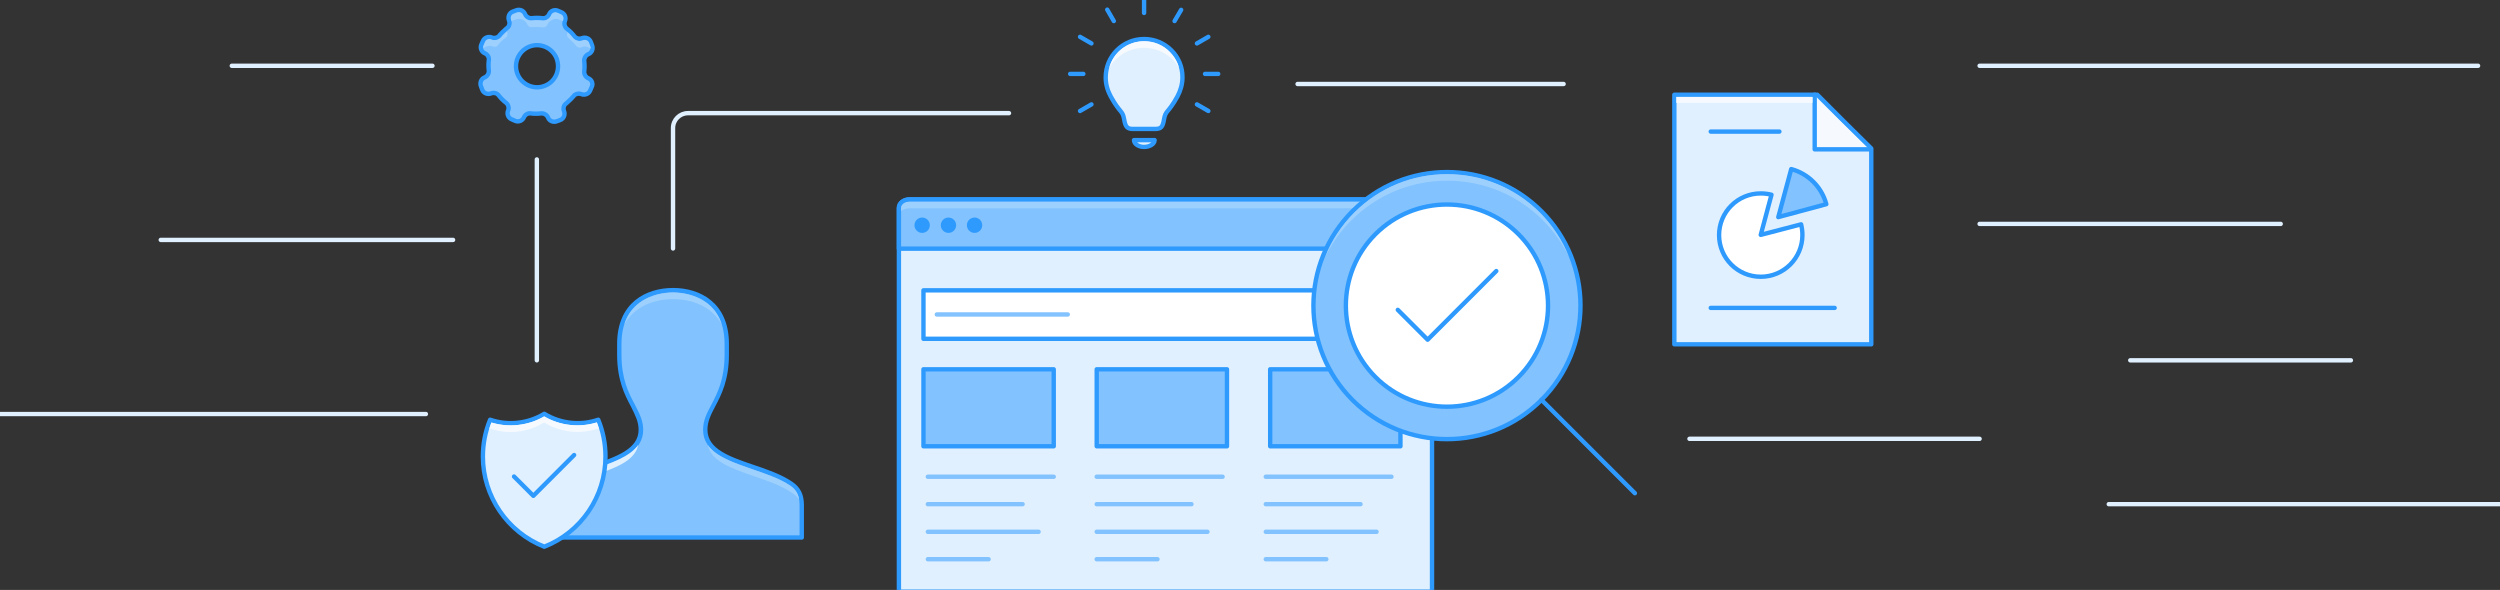 <?xml version="1.0" encoding="utf-8"?>
<!-- Generator: Adobe Illustrator 21.0.0, SVG Export Plug-In . SVG Version: 6.00 Build 0)  -->
<svg version="1.1" id="Layer_1" xmlns="http://www.w3.org/2000/svg" xmlns:xlink="http://www.w3.org/1999/xlink" x="0px" y="0px"
	 viewBox="0 0 1140 269" style="enable-background:new 0 0 1140 269;" xml:space="preserve">
<rect x="0" y="0" width="1140" height="269" fill="#333333" stroke="none"/>
<style type="text/css">
	.st0{fill:none;stroke:#E0F0FF;stroke-width:2;stroke-linecap:round;stroke-linejoin:round;stroke-miterlimit:10;}
	.st1{fill:#82C2FE;}
	.st2{fill:#2E9AFE;}
	.st3{fill:#E0F0FF;}
	.st4{fill:none;stroke:#2E9AFE;stroke-width:2;stroke-linecap:round;stroke-linejoin:round;stroke-miterlimit:10;}
	.st5{fill:#FFFFFF;stroke:#67939E;stroke-width:2;stroke-linecap:round;stroke-linejoin:round;stroke-miterlimit:10;}
	.st6{fill:#82C2FE;stroke:#2E9AFE;stroke-width:2;stroke-linecap:round;stroke-linejoin:round;stroke-miterlimit:10;}
	.st7{fill:#FFFFFF;stroke:#2E9AFE;stroke-width:2;stroke-linecap:round;stroke-linejoin:round;stroke-miterlimit:10;}
	.st8{fill:none;stroke:#82C2FE;stroke-width:2;stroke-linecap:round;stroke-linejoin:round;stroke-miterlimit:10;}
	.st9{fill:#E0F0FF;stroke:#2E9AFE;stroke-width:2;stroke-linecap:round;stroke-linejoin:round;stroke-miterlimit:10;}
	.st10{fill:#F6FAFF;}
	.st11{fill:#9ED0FE;}
</style>
<line class="st0" x1="-2.2" y1="188.8" x2="194.2" y2="188.8"/>
<line class="st0" x1="961.6" y1="229.9" x2="1142" y2="229.9"/>
<line class="st0" x1="971.4" y1="164.3" x2="1072" y2="164.3"/>
<line class="st0" x1="244.8" y1="72.7" x2="244.8" y2="164.3"/>
<line class="st0" x1="105.7" y1="30" x2="197.2" y2="30"/>
<line class="st0" x1="902.7" y1="30" x2="1130" y2="30"/>
<line class="st0" x1="73.3" y1="109.4" x2="206.6" y2="109.4"/>
<line class="st0" x1="902.7" y1="102.1" x2="1040" y2="102.1"/>
<line class="st0" x1="591.7" y1="38.3" x2="713" y2="38.3"/>
<line class="st0" x1="770.4" y1="200.1" x2="902.7" y2="200.1"/>
<path class="st1" d="M360.8,220.5c-13.8-9.2-39.1-9.8-39.1-24.5c0-9.8,9.8-14.7,9.8-34.3v-4.9c0-19.6-14.7-24.5-24.5-24.5
	s-24.5,4.9-24.5,24.5v4.9c0,19.6,9.8,24.5,9.8,34.3c0,14.7-25.3,15.3-39.1,24.5c-3.1,2.1-4.9,4.9-4.9,9.8v14.8h117.5v-14.8
	C365.6,225.4,363.8,222.6,360.8,220.5z"/>
<path class="st2" d="M365.6,246.1H248.1c-0.6,0-1-0.4-1-1v-14.8c0-4.8,1.7-8.1,5.4-10.6c5-3.3,11.4-5.5,17.6-7.7
	c10.8-3.7,21.1-7.2,21.1-16c0-3.8-1.6-6.8-3.5-10.6c-2.8-5.3-6.3-12-6.3-23.7v-4.9c0-18.8,13.2-25.5,25.5-25.5s25.5,6.7,25.5,25.5
	v4.9c0,11.7-3.5,18.4-6.3,23.7c-2,3.8-3.5,6.8-3.5,10.6c0,8.8,10.2,12.3,21.1,16c6.2,2.1,12.6,4.3,17.6,7.7
	c3.7,2.5,5.3,5.8,5.3,10.6v14.8C366.6,245.7,366.2,246.1,365.6,246.1z M249.1,244.1h115.5v-13.8c0-4.2-1.3-6.9-4.4-9
	c-4.8-3.2-11.1-5.3-17.2-7.4c-11.5-4-22.4-7.7-22.4-17.9c0-4.3,1.7-7.6,3.8-11.5c2.8-5.4,6-11.5,6-22.8v-4.9
	c0-22.4-19.6-23.5-23.5-23.5s-23.5,1.1-23.5,23.5v4.9c0,11.2,3.2,17.4,6.1,22.8c2,3.9,3.8,7.2,3.8,11.5c0,10.2-10.9,13.9-22.4,17.9
	c-6.1,2.1-12.4,4.2-17.2,7.4c-3.1,2.1-4.5,4.8-4.5,9L249.1,244.1L249.1,244.1z"/>
<g>
	<path class="st3" d="M409.9,269.8v-175c0-2.1,2.1-3.9,4.8-3.9h233.5c2.7,0,4.8,1.7,4.8,3.9v44V183v86.8H409.9z"/>
	<path class="st4" d="M409.9,269.8v-175c0-2.1,2.1-3.9,4.8-3.9h233.5c2.7,0,4.8,1.7,4.8,3.9v44V183v86.8H409.9z"/>
</g>
<path class="st5" d="M653,125.1"/>
<path class="st5" d="M467.1,205.7"/>
<polygon class="st6" points="480.5,198.5 480.5,203.5 421.1,203.5 421.1,168.4 480.5,168.4 480.5,173.3 "/>
<polygon class="st6" points="559.5,198.5 559.5,203.5 500.1,203.5 500.1,168.4 559.5,168.4 559.5,173.3 "/>
<polygon class="st6" points="638.6,198.5 638.6,203.5 579.2,203.5 579.2,168.4 638.6,168.4 638.6,173.3 "/>
<polygon class="st7" points="638.6,151.3 638.6,154.5 421.1,154.5 421.1,132.4 638.6,132.4 638.6,135.5 "/>
<g>
	<g>
		<line class="st8" x1="423.1" y1="217.4" x2="480.5" y2="217.4"/>
	</g>
	<g>
		<line class="st8" x1="423.1" y1="229.9" x2="466.3" y2="229.9"/>
	</g>
	<g>
		<line class="st8" x1="423.1" y1="242.5" x2="473.6" y2="242.5"/>
	</g>
	<g>
		<line class="st8" x1="423.1" y1="255" x2="450.8" y2="255"/>
	</g>
</g>
<g>
	<g>
		<line class="st8" x1="500.1" y1="217.4" x2="557.5" y2="217.4"/>
	</g>
	<g>
		<line class="st8" x1="500.1" y1="229.9" x2="543.3" y2="229.9"/>
	</g>
	<g>
		<line class="st8" x1="500.1" y1="242.5" x2="550.6" y2="242.5"/>
	</g>
	<g>
		<line class="st8" x1="500.1" y1="255" x2="527.8" y2="255"/>
	</g>
</g>
<g>
	<g>
		<line class="st8" x1="577.2" y1="217.4" x2="634.5" y2="217.4"/>
	</g>
	<g>
		<line class="st8" x1="577.2" y1="229.9" x2="620.4" y2="229.9"/>
	</g>
	<g>
		<line class="st8" x1="577.2" y1="242.5" x2="627.7" y2="242.5"/>
	</g>
	<g>
		<line class="st8" x1="577.2" y1="255" x2="604.8" y2="255"/>
	</g>
</g>
<path class="st6" d="M648.2,91H414.7c-2.7,0-4.8,1.7-4.8,3.9v18.5H653V94.9C653,92.7,650.9,91,648.2,91z"/>
<circle class="st2" cx="420.5" cy="102.7" r="3.5"/>
<circle class="st2" cx="432.5" cy="102.7" r="3.5"/>
<circle class="st2" cx="444.4" cy="102.7" r="3.5"/>
<polygon class="st6" points="638.6,151.3 638.6,154.5 610.6,154.5 610.6,132.4 638.6,132.4 638.6,135.5 "/>
<g>
	<line class="st8" x1="427.2" y1="143.4" x2="486.9" y2="143.4"/>
</g>
<path class="st9" d="M828.7,43.2h-65.2V157h89.8V67.7C843.6,58.1,838.2,52.8,828.7,43.2z"/>
<line class="st4" x1="780.1" y1="60" x2="811.4" y2="60"/>
<line class="st4" x1="780.1" y1="140.4" x2="836.6" y2="140.4"/>
<polyline class="st10" points="827.5,43.8 827.5,68.1 852.3,68.1 "/>
<polyline class="st4" points="827.5,43.2 827.5,68.1 853,68.1 "/>
<path class="st7" d="M802.9,107.1l4.9-18.3c-1.6-0.4-3.2-0.6-4.9-0.6c-10.5,0-19,8.5-19,19s8.5,19,19,19s19-8.5,19-19
	c0-1.7-0.2-3.3-0.6-4.9L802.9,107.1z"/>
<path class="st6" d="M810.9,99l21.9-5.9c-2.1-7.8-8.2-13.9-16-16L810.9,99z"/>
<path class="st9" d="M517.1,63.9h9.4c0,1.9-2.5,3.1-4.7,3.1C519.6,67.1,517.1,65.8,517.1,63.9z"/>
<g>
	<path class="st9" d="M521.7,17.8c-9.7,0-17.5,7.8-17.5,17.5c0,3.2,0.9,6.1,2.3,8.7c4.3,7.8,5.4,6.2,6.1,10.4
		c0.6,3.5,1.4,4.4,4.1,4.4c1.1,0,3,0,5,0s3.8,0,5,0c2.7,0,3.5-0.8,4.1-4.4c0.7-4.2,1.8-2.6,6.1-10.4c1.4-2.6,2.3-5.6,2.3-8.7
		C539.3,25.6,531.4,17.8,521.7,17.8z"/>
</g>
<line class="st4" x1="521.7" y1="5.9" x2="521.7" y2="-0.1"/>
<line class="st4" x1="507.9" y1="9.6" x2="504.9" y2="4.4"/>
<line class="st4" x1="497.7" y1="19.8" x2="492.5" y2="16.8"/>
<line class="st4" x1="494" y1="33.7" x2="488" y2="33.7"/>
<line class="st4" x1="497.7" y1="47.6" x2="492.5" y2="50.6"/>
<line class="st4" x1="545.8" y1="47.6" x2="551" y2="50.6"/>
<line class="st4" x1="549.5" y1="33.7" x2="555.5" y2="33.7"/>
<line class="st4" x1="545.8" y1="19.8" x2="551" y2="16.8"/>
<line class="st4" x1="535.6" y1="9.6" x2="538.6" y2="4.5"/>
<path class="st6" d="M268.3,35.7L268.3,35.7c-1.2-0.5-2-1.8-1.9-3.1c0.2-1.6,0.2-3.2,0-4.8c-0.1-1.3,0.7-2.6,1.9-3.1l0,0
	c1.6-0.6,2.3-2.4,1.7-4l-0.6-1.6c-0.6-1.6-2.4-2.3-4-1.7l0,0c-1.2,0.5-2.7,0.2-3.5-0.9c-1-1.3-2.1-2.4-3.4-3.4
	c-1-0.8-1.4-2.3-0.9-3.5l0,0c0.7-1.6-0.1-3.4-1.6-4l-1.6-0.7c-1.6-0.7-3.4,0.1-4,1.6l0,0c-0.5,1.2-1.8,2-3.1,1.8
	c-1.6-0.2-3.2-0.2-4.8,0c-1.3,0.1-2.6-0.7-3.1-1.9l0,0c-0.6-1.6-2.4-2.3-4-1.7l-1.6,0.6c-1.6,0.6-2.3,2.4-1.7,4l0,0
	c0.5,1.2,0.2,2.7-0.9,3.5c-0.3,0.2-0.5,0.4-0.8,0.7l0,0c-1,0.8-1.9,1.8-2.7,2.7c-0.1,0.1-0.2,0.2-0.3,0.4c-0.9,0.7-2.1,0.9-3.2,0.5
	l0,0c-1.1-0.5-2.3-0.2-3.1,0.4c-0.4,0.3-0.7,0.7-0.9,1.2l-0.7,1.6c-0.7,1.6,0.1,3.4,1.6,4l0,0c1.2,0.5,2,1.8,1.8,3.1
	c-0.2,1.6-0.2,3.2,0,4.8c0.1,1.3-0.7,2.6-1.9,3.1l0,0c-1.6,0.6-2.3,2.4-1.7,4l0.6,1.6c0.6,1.6,2.4,2.3,4,1.7l0,0
	c1.2-0.5,2.7-0.2,3.5,0.9c1,1.3,2.1,2.4,3.4,3.4c1,0.8,1.4,2.3,0.9,3.5l0,0c-0.7,1.6,0.1,3.4,1.6,4l1.6,0.7c1.6,0.7,3.4-0.1,4-1.6
	l0,0c0.5-1.2,1.8-2,3.1-1.8c1.6,0.2,3.2,0.2,4.8,0c1.3-0.1,2.6,0.7,3.1,1.9l0,0c0.6,1.6,2.4,2.3,4,1.7l1.6-0.6
	c1.6-0.6,2.3-2.4,1.7-4l0,0c-0.5-1.2-0.2-2.7,0.9-3.5c0.3-0.2,0.5-0.4,0.8-0.7l0,0c1-0.8,1.9-1.8,2.7-2.7c0.1-0.1,0.2-0.2,0.3-0.4
	c0.9-0.7,2.1-0.9,3.2-0.5l0,0c1.1,0.5,2.3,0.2,3.1-0.4c0.4-0.3,0.7-0.7,0.9-1.2l0.7-1.6C270.6,38.2,269.9,36.4,268.3,35.7z
	 M248.5,39.1c-4.9,2-10.5-0.4-12.5-5.3s0.4-10.5,5.3-12.5c4.9-2,10.5,0.4,12.5,5.3C255.7,31.6,253.4,37.2,248.5,39.1z"/>
<path class="st0" d="M306.9,113.3V58.4c0-3.8,3.1-6.8,6.8-6.8h146.4"/>
<rect x="764.4" y="44.2" class="st10" width="62.1" height="2.7"/>
<g>
	<g>
		<path class="st11" d="M254.9,8.9l1.6,0.7c0,0,0.1,0,0.1,0.1c0-0.2,0.1-0.3,0.2-0.5c0.4-1,0-2.3-1.1-2.7l-1.6-0.7
			c-0.5-0.2-1.1-0.2-1.6,0s-0.9,0.6-1.1,1.1c-0.7,1.7-2.4,2.7-4.2,2.5c-1.5-0.2-3.1-0.2-4.6,0c-1.8,0.2-3.5-0.9-4.1-2.5
			c-0.2-0.5-0.6-0.9-1.1-1.1s-1.1-0.2-1.6,0l-1.6,0.6c-0.5,0.2-0.9,0.6-1.1,1.1c-0.2,0.5-0.2,1.1,0,1.6c0.1,0.2,0.1,0.4,0.2,0.5
			c0.1,0,0.1-0.1,0.2-0.1l1.6-0.6c1-0.4,2.1-0.4,3.1,0s1.8,1.2,2.2,2.2c0.3,0.8,1.2,1.4,2.1,1.3c0.8-0.1,1.6-0.1,2.3-0.1
			c0.9,0,1.8,0.1,2.7,0.2s1.7-0.4,2.1-1.2c0.4-1,1.2-1.8,2.2-2.2C252.8,8.5,253.9,8.5,254.9,8.9z"/>
		<path class="st11" d="M266.6,21.2c1,0,1.9,0.4,2.7,1c0.1-0.4,0-0.8-0.1-1.1l-0.6-1.6c-0.2-0.5-0.6-0.9-1.1-1.1s-1.1-0.2-1.6,0
			c-1.7,0.7-3.6,0.2-4.7-1.2c-0.7-0.9-1.5-1.8-2.4-2.6c0,0.1-0.1,0.2-0.1,0.4c-0.4,0.8-0.1,1.8,0.6,2.4c1.3,1.1,2.5,2.3,3.5,3.6
			c0.5,0.7,1.5,0.9,2.4,0.6C265.6,21.3,266.1,21.2,266.6,21.2z"/>
		<path class="st11" d="M227,20.6c0.8-1,1.8-2,2.8-2.9c0,0,0,0,0.1,0c0.3-0.2,0.5-0.4,0.8-0.6c0.7-0.5,0.9-1.5,0.6-2.4
			c-0.1-0.1-0.1-0.3-0.1-0.4l0,0c-0.9,0.8-1.7,1.6-2.5,2.6c-0.1,0.2-0.3,0.3-0.5,0.5c-1.2,1-2.8,1.2-4.2,0.6
			c-0.3-0.1-0.5-0.2-0.8-0.2c-0.5,0-0.9,0.2-1.3,0.5c-0.3,0.2-0.5,0.5-0.6,0.8l-0.7,1.6c-0.2,0.4-0.2,0.8-0.1,1.2
			c0.1,0,0.1-0.1,0.2-0.1c1.2-0.9,2.8-1.2,4.1-0.6c0.7,0.3,1.6,0.2,2.1-0.3C226.9,20.8,227,20.7,227,20.6z"/>
	</g>
</g>
<path class="st3" d="M253.6,221.4c-2.4,1.6-3.8,3.6-4.2,6.3c0.8-1.1,1.9-2.1,3.1-3l0,0c5-3.3,11.4-5.5,17.6-7.7
	c10-3.4,19.5-6.7,20.9-14.1c-3.7,5.3-11.8,8.1-20.2,11C264.7,216,258.4,218.2,253.6,221.4z"/>
<path class="st11" d="M306.9,133.4c-3.3,0-17.8,0.8-22.2,14.5c4.7-8.3,13.7-11.5,22.2-11.5c8.6,0,17.5,3.2,22.2,11.5
	C324.7,134.2,310.2,133.4,306.9,133.4z"/>
<path class="st11" d="M360.2,221.4c-4.8-3.2-11.1-5.3-17.2-7.4c-8.4-2.9-16.5-5.7-20.2-11c1.4,7.4,10.9,10.6,20.9,14.1
	c6.2,2.1,12.6,4.3,17.6,7.7c1.3,0.9,2.3,1.8,3.1,2.9C363.9,224.9,362.6,223,360.2,221.4z"/>
<g>
	<path class="st9" d="M223.5,191.4c-2.2,5.3-3.3,11-3.3,16.8c0,18.1,11.2,34.5,28,41.1c16.8-6.6,27.9-22.9,27.9-41.1
		c0-5.8-1.1-11.5-3.3-16.8c-8.1,2.8-17.3,1.8-24.6-2.7C240.8,193.2,231.6,194.2,223.5,191.4z"/>
</g>
<g>
	<polyline class="st9" points="234.4,217.3 243.2,226.1 261.8,207.5 	"/>
</g>
<path class="st10" d="M248.1,189.9c-7.2,4.2-16.1,5.2-24,2.8c-0.4,0.9-0.7,1.9-1,2.8c0.2-0.1,0.5-0.1,0.7,0
	c7.8,2.7,16.7,1.7,23.8-2.6c0.2-0.1,0.3-0.1,0.5-0.1s0.4,0,0.5,0.1c7.1,4.3,16,5.2,23.8,2.6c0.3-0.1,0.5-0.1,0.7,0
	c-0.3-1-0.6-1.9-1-2.9C264.2,195.1,255.3,194.1,248.1,189.9z"/>
<path class="st11" d="M648.2,95c1.5,0,2.8,0.5,3.8,1.2v-1.3c0-1.6-1.7-2.9-3.8-2.9H414.7c-2.1,0-3.8,1.3-3.8,2.9v1.3
	c1-0.7,2.3-1.2,3.8-1.2H648.2z"/>
<ellipse transform="matrix(0.707 -0.707 0.707 0.707 94.776 507.421)" class="st6" cx="659.9" cy="139.3" rx="60.9" ry="60.9"/>
<line class="st4" x1="702.9" y1="182.3" x2="745.5" y2="224.9"/>
<ellipse transform="matrix(0.707 -0.707 0.707 0.707 94.776 507.421)" class="st7" cx="659.9" cy="139.3" rx="46.1" ry="46.1"/>
<polyline class="st4" points="637.4,141.3 651,154.9 682.3,123.6 "/>
<path class="st11" d="M659.9,79.4c-16,0-31,6.2-42.3,17.5c-5.8,5.8-10.3,12.7-13.2,20.1c3-6.1,6.9-11.7,11.8-16.5
	c11.7-11.7,27.2-18.1,43.7-18.1s32.1,6.4,43.7,18.1c4.9,4.9,8.9,10.5,11.8,16.5c-3-7.5-7.5-14.3-13.2-20.1
	C690.9,85.7,675.9,79.4,659.9,79.4z"/>
<path class="st10" d="M521.7,18.8c-7.6,0-14,5.1-15.9,12.1c3.3-5.5,9.2-9.1,15.9-9.1s12.7,3.6,15.9,9.1c-0.7-2.7-2.2-5.2-4.3-7.3
	C530.3,20.5,526.2,18.8,521.7,18.8z"/>
</svg>
